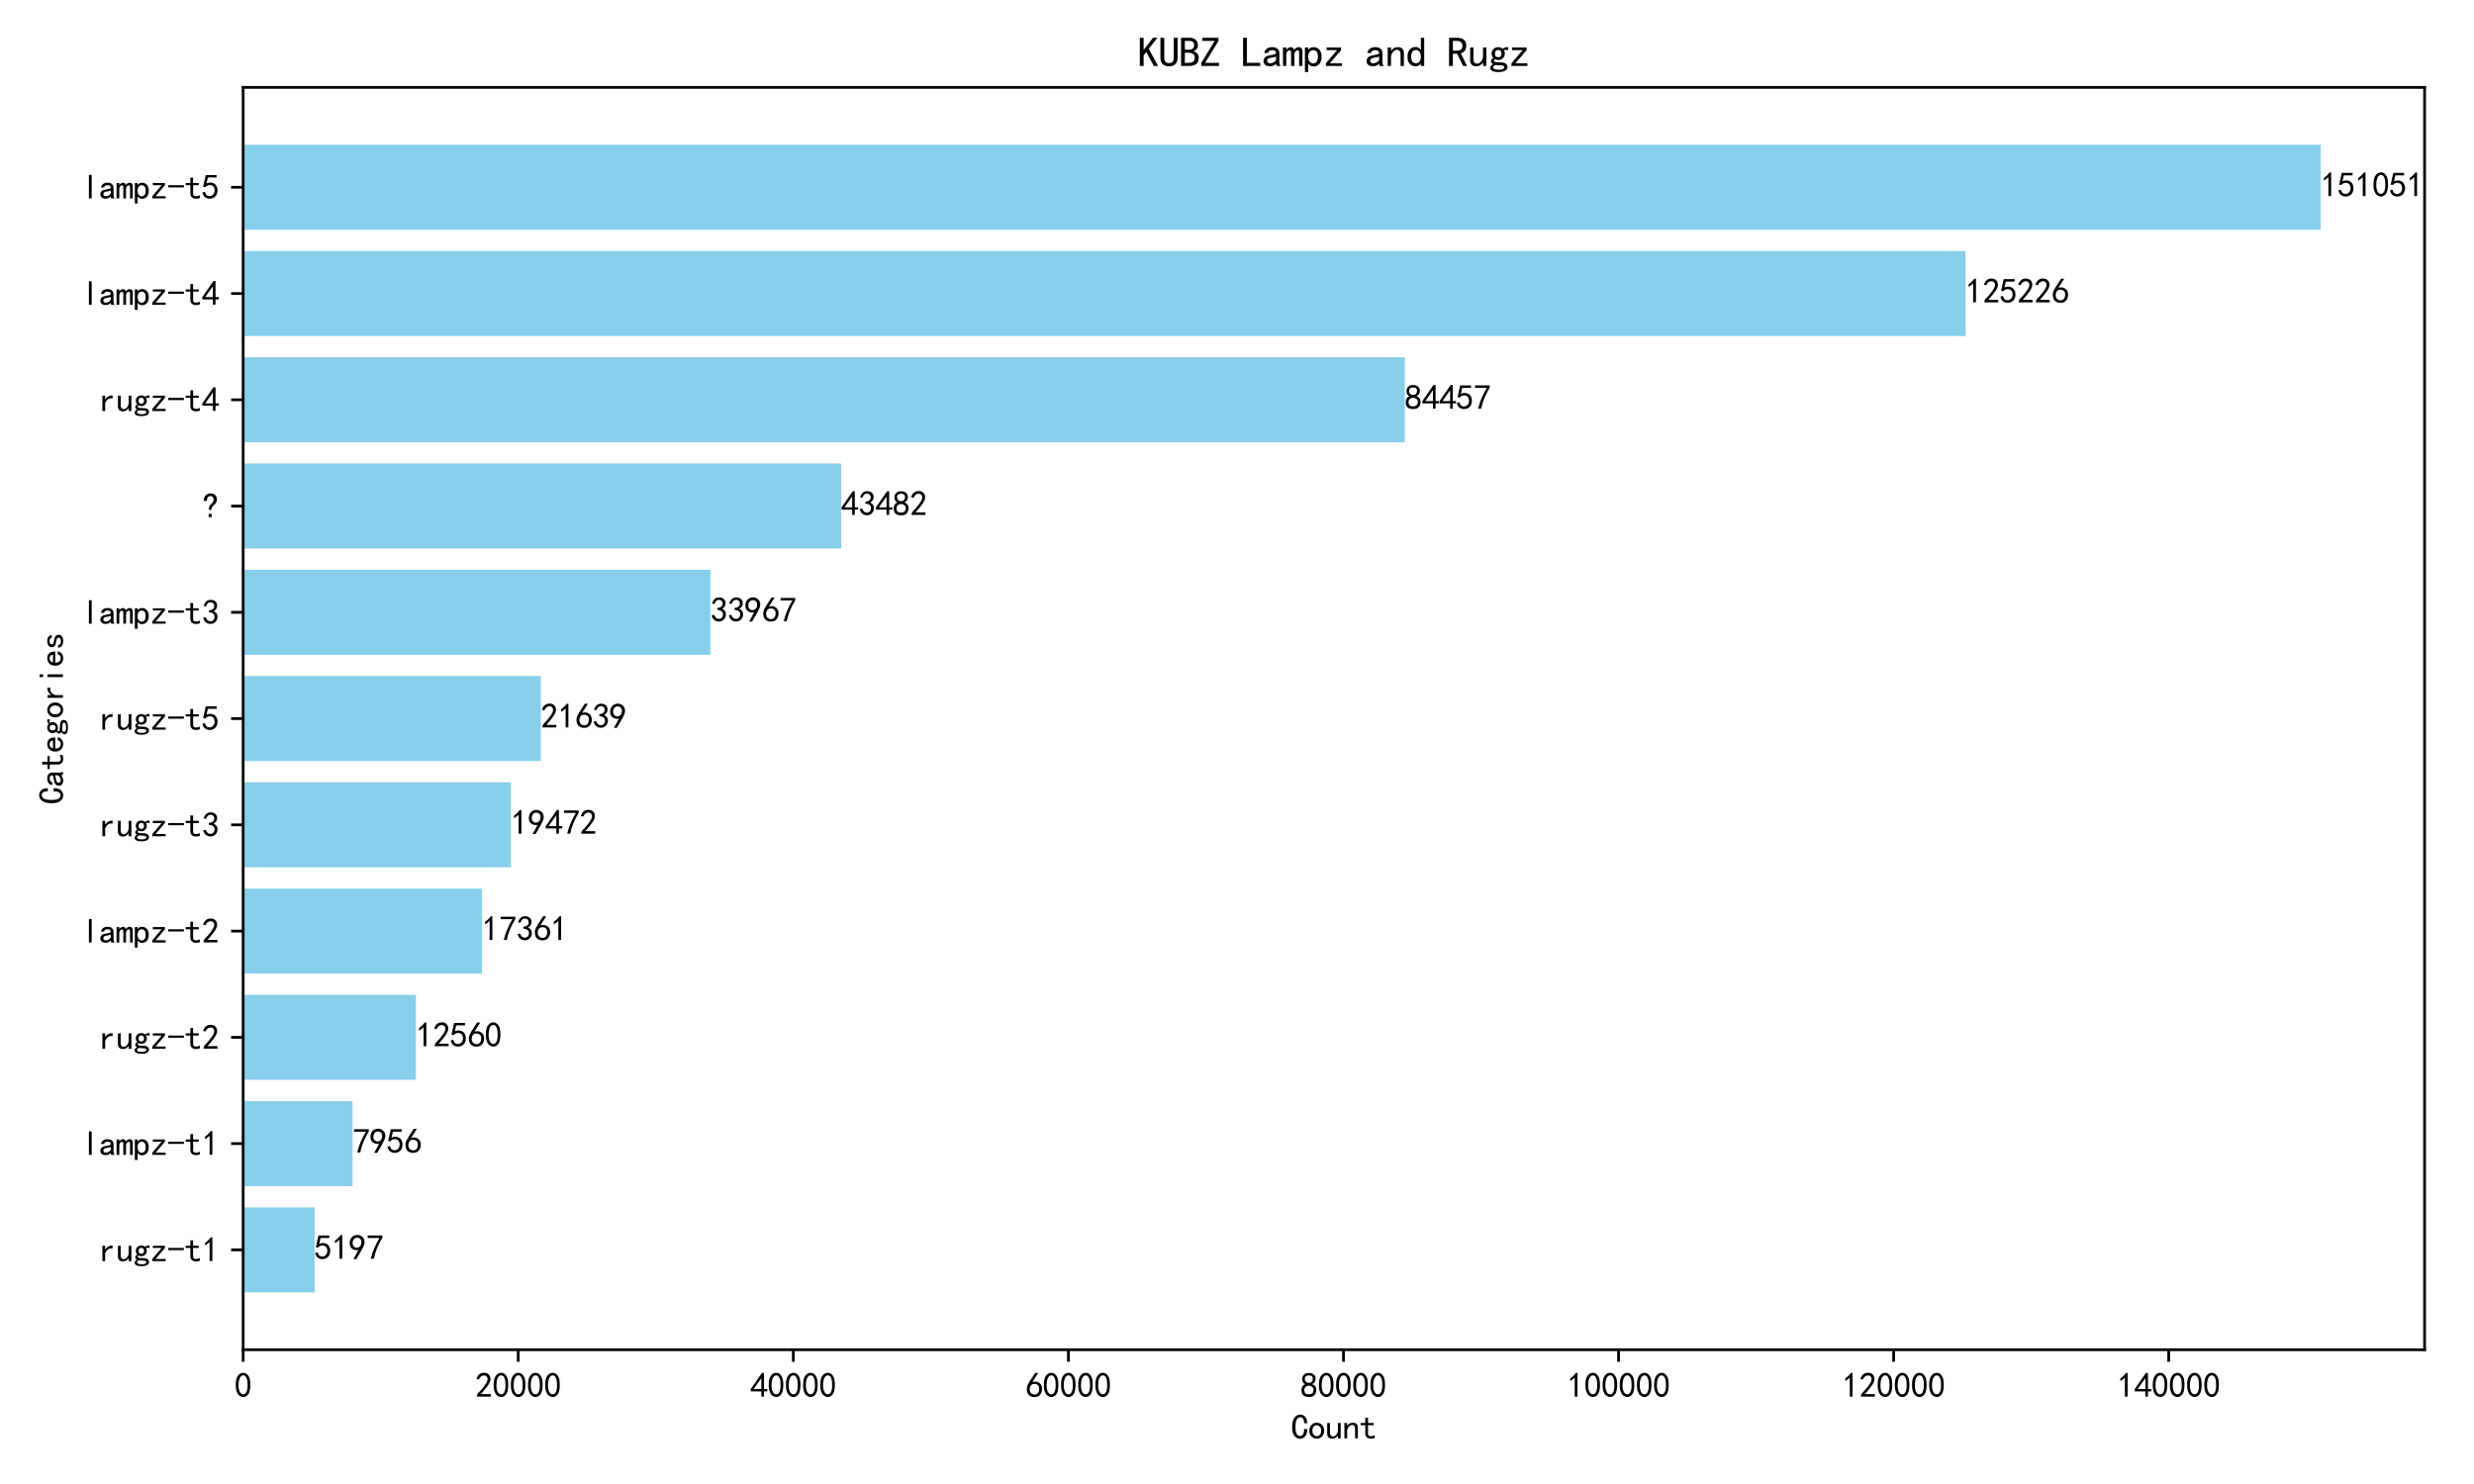 <?xml version="1.0" encoding="utf-8" standalone="no"?>
<!DOCTYPE svg PUBLIC "-//W3C//DTD SVG 1.1//EN"
  "http://www.w3.org/Graphics/SVG/1.1/DTD/svg11.dtd">
<svg xmlns:xlink="http://www.w3.org/1999/xlink" width="720pt" height="432pt" viewBox="0 0 720 432" xmlns="http://www.w3.org/2000/svg" version="1.1">
 <defs>
  <style type="text/css">*{stroke-linejoin: round; stroke-linecap: butt}</style>
 </defs>
 <g id="figure_1">
  <g id="patch_1">
   <path d="M 0 432 
L 720 432 
L 720 0 
L 0 0 
z
" style="fill: #ffffff"/>
  </g>
  <g id="axes_1">
   <g id="patch_2">
    <path d="M 70.76 392.92 
L 705.621 392.92 
L 705.621 25.44 
L 70.76 25.44 
z
" style="fill: #ffffff"/>
   </g>
   <g id="patch_3">
    <path d="M 70.76 376.216 
L 91.563 376.216 
L 91.563 351.47 
L 70.76 351.47 
z
" clip-path="url(#pe0fe748706)" style="fill: #87ceeb"/>
   </g>
   <g id="patch_4">
    <path d="M 70.76 345.284 
L 102.606 345.284 
L 102.606 320.538 
L 70.76 320.538 
z
" clip-path="url(#pe0fe748706)" style="fill: #87ceeb"/>
   </g>
   <g id="patch_5">
    <path d="M 70.76 314.351 
L 121.035 314.351 
L 121.035 289.605 
L 70.76 289.605 
z
" clip-path="url(#pe0fe748706)" style="fill: #87ceeb"/>
   </g>
   <g id="patch_6">
    <path d="M 70.76 283.418 
L 140.253 283.418 
L 140.253 258.672 
L 70.76 258.672 
z
" clip-path="url(#pe0fe748706)" style="fill: #87ceeb"/>
   </g>
   <g id="patch_7">
    <path d="M 70.76 252.486 
L 148.703 252.486 
L 148.703 227.74 
L 70.76 227.74 
z
" clip-path="url(#pe0fe748706)" style="fill: #87ceeb"/>
   </g>
   <g id="patch_8">
    <path d="M 70.76 221.553 
L 157.377 221.553 
L 157.377 196.807 
L 70.76 196.807 
z
" clip-path="url(#pe0fe748706)" style="fill: #87ceeb"/>
   </g>
   <g id="patch_9">
    <path d="M 70.76 190.62 
L 206.724 190.62 
L 206.724 165.874 
L 70.76 165.874 
z
" clip-path="url(#pe0fe748706)" style="fill: #87ceeb"/>
   </g>
   <g id="patch_10">
    <path d="M 70.76 159.688 
L 244.811 159.688 
L 244.811 134.942 
L 70.76 134.942 
z
" clip-path="url(#pe0fe748706)" style="fill: #87ceeb"/>
   </g>
   <g id="patch_11">
    <path d="M 70.76 128.755 
L 408.826 128.755 
L 408.826 104.009 
L 70.76 104.009 
z
" clip-path="url(#pe0fe748706)" style="fill: #87ceeb"/>
   </g>
   <g id="patch_12">
    <path d="M 70.76 97.822 
L 572.017 97.822 
L 572.017 73.076 
L 70.76 73.076 
z
" clip-path="url(#pe0fe748706)" style="fill: #87ceeb"/>
   </g>
   <g id="patch_13">
    <path d="M 70.76 66.89 
L 675.39 66.89 
L 675.39 42.144 
L 70.76 42.144 
z
" clip-path="url(#pe0fe748706)" style="fill: #87ceeb"/>
   </g>
   <g id="matplotlib.axis_1">
    <g id="xtick_1">
     <g id="line2d_1">
      <defs>
       <path id="m58f8ae6ab6" d="M 0 0 
L 0 3.5 
" style="stroke: #000000; stroke-width: 0.8"/>
      </defs>
      <g>
       <use xlink:href="#m58f8ae6ab6" x="70.76" y="392.92" style="stroke: #000000; stroke-width: 0.8"/>
      </g>
     </g>
     <g id="text_1">
      <!-- 0 -->
      <g transform="translate(68.26 406.795) scale(0.1 -0.1)">
       <defs>
        <path id="SimHei-30" d="M 225 2537 
Q 250 3200 412 3587 
Q 575 3975 875 4225 
Q 1175 4475 1612 4475 
Q 2050 4475 2375 4112 
Q 2700 3750 2800 3200 
Q 2900 2650 2862 1937 
Q 2825 1225 2612 775 
Q 2400 325 1975 150 
Q 1550 -25 1125 187 
Q 700 400 525 750 
Q 350 1100 275 1487 
Q 200 1875 225 2537 
z
M 750 2687 
Q 675 2000 800 1462 
Q 925 925 1212 700 
Q 1500 475 1800 612 
Q 2100 750 2237 1162 
Q 2375 1575 2375 2062 
Q 2375 2550 2337 2950 
Q 2300 3350 2112 3675 
Q 1925 4000 1612 4012 
Q 1300 4025 1062 3700 
Q 825 3375 750 2687 
z
" transform="scale(0.016)"/>
       </defs>
       <use xlink:href="#SimHei-30"/>
      </g>
     </g>
    </g>
    <g id="xtick_2">
     <g id="line2d_2">
      <g>
       <use xlink:href="#m58f8ae6ab6" x="150.816" y="392.92" style="stroke: #000000; stroke-width: 0.8"/>
      </g>
     </g>
     <g id="text_2">
      <!-- 20000 -->
      <g transform="translate(138.316 406.795) scale(0.1 -0.1)">
       <defs>
        <path id="SimHei-32" d="M 300 250 
Q 325 625 650 925 
Q 975 1225 1475 1862 
Q 1975 2500 2125 2850 
Q 2275 3200 2237 3450 
Q 2200 3700 2000 3862 
Q 1800 4025 1537 4000 
Q 1275 3975 1037 3800 
Q 800 3625 675 3275 
L 200 3350 
Q 400 3925 712 4187 
Q 1025 4450 1450 4475 
Q 1700 4500 1900 4462 
Q 2100 4425 2312 4287 
Q 2525 4150 2662 3875 
Q 2800 3600 2762 3212 
Q 2725 2825 2375 2287 
Q 2025 1750 1025 600 
L 2825 600 
L 2825 150 
L 300 150 
L 300 250 
z
" transform="scale(0.016)"/>
       </defs>
       <use xlink:href="#SimHei-32"/>
       <use xlink:href="#SimHei-30" x="50"/>
       <use xlink:href="#SimHei-30" x="100"/>
       <use xlink:href="#SimHei-30" x="150"/>
       <use xlink:href="#SimHei-30" x="200"/>
      </g>
     </g>
    </g>
    <g id="xtick_3">
     <g id="line2d_3">
      <g>
       <use xlink:href="#m58f8ae6ab6" x="230.873" y="392.92" style="stroke: #000000; stroke-width: 0.8"/>
      </g>
     </g>
     <g id="text_3">
      <!-- 40000 -->
      <g transform="translate(218.373 406.795) scale(0.1 -0.1)">
       <defs>
        <path id="SimHei-34" d="M 2000 1100 
L 75 1100 
L 75 1525 
L 2100 4450 
L 2475 4450 
L 2475 1525 
L 3075 1525 
L 3075 1100 
L 2475 1100 
L 2475 150 
L 2000 150 
L 2000 1100 
z
M 2000 1525 
L 2000 3500 
L 600 1525 
L 2000 1525 
z
" transform="scale(0.016)"/>
       </defs>
       <use xlink:href="#SimHei-34"/>
       <use xlink:href="#SimHei-30" x="50"/>
       <use xlink:href="#SimHei-30" x="100"/>
       <use xlink:href="#SimHei-30" x="150"/>
       <use xlink:href="#SimHei-30" x="200"/>
      </g>
     </g>
    </g>
    <g id="xtick_4">
     <g id="line2d_4">
      <g>
       <use xlink:href="#m58f8ae6ab6" x="310.929" y="392.92" style="stroke: #000000; stroke-width: 0.8"/>
      </g>
     </g>
     <g id="text_4">
      <!-- 60000 -->
      <g transform="translate(298.429 406.795) scale(0.1 -0.1)">
       <defs>
        <path id="SimHei-36" d="M 250 1612 
Q 275 1975 387 2225 
Q 500 2475 725 2850 
L 1750 4450 
L 2325 4450 
L 1275 2800 
Q 1950 2975 2350 2750 
Q 2750 2525 2887 2237 
Q 3025 1950 3037 1612 
Q 3050 1275 2937 950 
Q 2825 625 2537 362 
Q 2250 100 1737 75 
Q 1225 50 862 262 
Q 500 475 362 862 
Q 225 1250 250 1612 
z
M 1025 787 
Q 1250 550 1625 525 
Q 2000 500 2250 775 
Q 2500 1050 2500 1575 
Q 2500 2100 2187 2300 
Q 1875 2500 1487 2450 
Q 1100 2400 925 2075 
Q 750 1750 775 1387 
Q 800 1025 1025 787 
z
" transform="scale(0.016)"/>
       </defs>
       <use xlink:href="#SimHei-36"/>
       <use xlink:href="#SimHei-30" x="50"/>
       <use xlink:href="#SimHei-30" x="100"/>
       <use xlink:href="#SimHei-30" x="150"/>
       <use xlink:href="#SimHei-30" x="200"/>
      </g>
     </g>
    </g>
    <g id="xtick_5">
     <g id="line2d_5">
      <g>
       <use xlink:href="#m58f8ae6ab6" x="390.986" y="392.92" style="stroke: #000000; stroke-width: 0.8"/>
      </g>
     </g>
     <g id="text_5">
      <!-- 80000 -->
      <g transform="translate(378.486 406.795) scale(0.1 -0.1)">
       <defs>
        <path id="SimHei-38" d="M 175 1375 
Q 175 1675 325 1962 
Q 475 2250 825 2425 
Q 525 2600 425 2812 
Q 325 3025 312 3300 
Q 300 3575 387 3775 
Q 475 3975 650 4150 
Q 825 4325 1037 4387 
Q 1250 4450 1500 4450 
Q 1750 4450 1950 4400 
Q 2150 4350 2375 4187 
Q 2600 4025 2700 3725 
Q 2800 3425 2687 3025 
Q 2575 2625 2100 2400 
Q 2525 2275 2700 2012 
Q 2875 1750 2875 1375 
Q 2875 1000 2762 775 
Q 2650 550 2512 400 
Q 2375 250 2137 162 
Q 1900 75 1537 75 
Q 1175 75 912 162 
Q 650 250 475 425 
Q 300 600 237 837 
Q 175 1075 175 1375 
z
M 687 1400 
Q 675 1100 787 875 
Q 900 650 1200 587 
Q 1500 525 1825 600 
Q 2150 675 2275 950 
Q 2400 1225 2362 1500 
Q 2325 1775 2050 1962 
Q 1775 2150 1450 2125 
Q 1125 2100 912 1900 
Q 700 1700 687 1400 
z
M 775 3350 
Q 775 3100 950 2875 
Q 1125 2650 1500 2650 
Q 1875 2650 2062 2875 
Q 2250 3100 2237 3412 
Q 2225 3725 2012 3875 
Q 1800 4025 1437 4000 
Q 1075 3975 925 3787 
Q 775 3600 775 3350 
z
" transform="scale(0.016)"/>
       </defs>
       <use xlink:href="#SimHei-38"/>
       <use xlink:href="#SimHei-30" x="50"/>
       <use xlink:href="#SimHei-30" x="100"/>
       <use xlink:href="#SimHei-30" x="150"/>
       <use xlink:href="#SimHei-30" x="200"/>
      </g>
     </g>
    </g>
    <g id="xtick_6">
     <g id="line2d_6">
      <g>
       <use xlink:href="#m58f8ae6ab6" x="471.042" y="392.92" style="stroke: #000000; stroke-width: 0.8"/>
      </g>
     </g>
     <g id="text_6">
      <!-- 100000 -->
      <g transform="translate(456.042 406.795) scale(0.1 -0.1)">
       <defs>
        <path id="SimHei-31" d="M 1400 3600 
Q 1075 3275 575 2975 
L 575 3450 
Q 1200 3875 1600 4450 
L 1900 4450 
L 1900 150 
L 1400 150 
L 1400 3600 
z
" transform="scale(0.016)"/>
       </defs>
       <use xlink:href="#SimHei-31"/>
       <use xlink:href="#SimHei-30" x="50"/>
       <use xlink:href="#SimHei-30" x="100"/>
       <use xlink:href="#SimHei-30" x="150"/>
       <use xlink:href="#SimHei-30" x="200"/>
       <use xlink:href="#SimHei-30" x="250"/>
      </g>
     </g>
    </g>
    <g id="xtick_7">
     <g id="line2d_7">
      <g>
       <use xlink:href="#m58f8ae6ab6" x="551.098" y="392.92" style="stroke: #000000; stroke-width: 0.8"/>
      </g>
     </g>
     <g id="text_7">
      <!-- 120000 -->
      <g transform="translate(536.098 406.795) scale(0.1 -0.1)">
       <use xlink:href="#SimHei-31"/>
       <use xlink:href="#SimHei-32" x="50"/>
       <use xlink:href="#SimHei-30" x="100"/>
       <use xlink:href="#SimHei-30" x="150"/>
       <use xlink:href="#SimHei-30" x="200"/>
       <use xlink:href="#SimHei-30" x="250"/>
      </g>
     </g>
    </g>
    <g id="xtick_8">
     <g id="line2d_8">
      <g>
       <use xlink:href="#m58f8ae6ab6" x="631.155" y="392.92" style="stroke: #000000; stroke-width: 0.8"/>
      </g>
     </g>
     <g id="text_8">
      <!-- 140000 -->
      <g transform="translate(616.155 406.795) scale(0.1 -0.1)">
       <use xlink:href="#SimHei-31"/>
       <use xlink:href="#SimHei-34" x="50"/>
       <use xlink:href="#SimHei-30" x="100"/>
       <use xlink:href="#SimHei-30" x="150"/>
       <use xlink:href="#SimHei-30" x="200"/>
       <use xlink:href="#SimHei-30" x="250"/>
      </g>
     </g>
    </g>
    <g id="text_9">
     <!-- Count -->
     <g transform="translate(375.691 418.92) scale(0.1 -0.1)">
      <defs>
       <path id="SimHei-43" d="M 2975 1825 
Q 2950 875 2575 475 
Q 2200 75 1675 75 
Q 1075 75 650 562 
Q 225 1050 225 2125 
Q 225 3300 637 3875 
Q 1050 4450 1700 4450 
Q 2250 4450 2612 4037 
Q 2975 3625 2950 2875 
L 2400 2875 
Q 2400 3425 2225 3700 
Q 2050 3975 1700 3975 
Q 1300 3975 1062 3562 
Q 825 3150 825 2175 
Q 825 1275 1062 912 
Q 1300 550 1675 550 
Q 1950 550 2175 812 
Q 2400 1075 2400 1825 
L 2975 1825 
z
" transform="scale(0.016)"/>
       <path id="SimHei-6f" d="M 2925 1525 
Q 2925 875 2525 475 
Q 2125 75 1575 75 
Q 1025 75 625 475 
Q 225 875 225 1525 
Q 225 2175 625 2575 
Q 1025 2975 1575 2975 
Q 2125 2975 2525 2575 
Q 2925 2175 2925 1525 
z
M 2375 1525 
Q 2375 2025 2125 2275 
Q 1875 2525 1575 2525 
Q 1275 2525 1025 2275 
Q 775 2025 775 1525 
Q 775 1025 1025 775 
Q 1275 525 1575 525 
Q 1875 525 2125 775 
Q 2375 1025 2375 1525 
z
" transform="scale(0.016)"/>
       <path id="SimHei-75" d="M 2800 125 
L 2300 125 
L 2300 650 
Q 2100 375 1862 225 
Q 1625 75 1250 75 
Q 800 75 575 325 
Q 350 575 350 950 
L 350 2925 
L 850 2925 
L 850 1125 
Q 850 825 1000 650 
Q 1150 475 1400 475 
Q 1725 475 2012 812 
Q 2300 1150 2300 1650 
L 2300 2925 
L 2800 2925 
L 2800 125 
z
" transform="scale(0.016)"/>
       <path id="SimHei-6e" d="M 2800 125 
L 2300 125 
L 2300 1925 
Q 2300 2225 2150 2400 
Q 2000 2575 1750 2575 
Q 1425 2575 1137 2237 
Q 850 1900 850 1400 
L 850 125 
L 350 125 
L 350 2925 
L 850 2925 
L 850 2400 
Q 1050 2675 1287 2825 
Q 1525 2975 1900 2975 
Q 2350 2975 2575 2725 
Q 2800 2475 2800 2100 
L 2800 125 
z
" transform="scale(0.016)"/>
       <path id="SimHei-74" d="M 2750 200 
Q 2625 150 2462 112 
Q 2300 75 2025 75 
Q 1575 75 1300 325 
Q 1025 575 1025 1025 
L 1025 2525 
L 175 2525 
L 175 2925 
L 1025 2925 
L 1025 3900 
L 1525 3900 
L 1525 2925 
L 2550 2925 
L 2550 2525 
L 1525 2525 
L 1525 1000 
Q 1525 800 1625 662 
Q 1725 525 2000 525 
Q 2275 525 2450 575 
Q 2625 625 2750 700 
L 2750 200 
z
" transform="scale(0.016)"/>
      </defs>
      <use xlink:href="#SimHei-43"/>
      <use xlink:href="#SimHei-6f" x="50"/>
      <use xlink:href="#SimHei-75" x="100"/>
      <use xlink:href="#SimHei-6e" x="150"/>
      <use xlink:href="#SimHei-74" x="200"/>
     </g>
    </g>
   </g>
   <g id="matplotlib.axis_2">
    <g id="ytick_1">
     <g id="line2d_9">
      <defs>
       <path id="ma5075759c4" d="M 0 0 
L -3.5 0 
" style="stroke: #000000; stroke-width: 0.8"/>
      </defs>
      <g>
       <use xlink:href="#ma5075759c4" x="70.76" y="363.843" style="stroke: #000000; stroke-width: 0.8"/>
      </g>
     </g>
     <g id="text_10">
      <!-- rugz-t1 -->
      <g transform="translate(28.76 367.32) scale(0.1 -0.1)">
       <defs>
        <path id="SimHei-72" d="M 2500 2425 
Q 2025 2500 1700 2287 
Q 1375 2075 1150 1550 
L 1150 125 
L 650 125 
L 650 2925 
L 1150 2925 
L 1150 2200 
Q 1375 2600 1712 2787 
Q 2050 2975 2500 2975 
L 2500 2425 
z
" transform="scale(0.016)"/>
        <path id="SimHei-67" d="M 2975 2500 
Q 2800 2550 2637 2562 
Q 2475 2575 2300 2525 
Q 2375 2450 2425 2337 
Q 2475 2225 2475 2000 
Q 2475 1575 2187 1300 
Q 1900 1025 1475 1025 
Q 1375 1025 1212 1062 
Q 1050 1100 950 1150 
Q 875 1100 850 1050 
Q 825 1000 825 925 
Q 825 800 1000 737 
Q 1175 675 1625 675 
Q 2350 675 2612 475 
Q 2875 275 2875 -25 
Q 2875 -425 2487 -612 
Q 2100 -800 1575 -800 
Q 900 -800 575 -625 
Q 250 -450 250 -150 
Q 250 0 375 150 
Q 500 300 700 400 
Q 550 475 462 587 
Q 375 700 375 875 
Q 375 1025 487 1137 
Q 600 1250 750 1325 
Q 625 1450 550 1625 
Q 475 1800 475 2000 
Q 475 2425 762 2700 
Q 1050 2975 1475 2975 
Q 1700 2975 1862 2912 
Q 2025 2850 2150 2725 
Q 2350 2875 2550 2937 
Q 2750 3000 2975 2975 
L 2975 2500 
z
M 1975 2000 
Q 1975 2250 1850 2400 
Q 1725 2550 1475 2550 
Q 1225 2550 1100 2400 
Q 975 2250 975 2000 
Q 975 1750 1100 1600 
Q 1225 1450 1475 1450 
Q 1725 1450 1850 1600 
Q 1975 1750 1975 2000 
z
M 2400 -75 
Q 2400 25 2287 125 
Q 2175 225 1725 225 
Q 1625 225 1450 237 
Q 1275 250 1050 275 
Q 850 200 775 100 
Q 700 0 700 -100 
Q 700 -250 900 -350 
Q 1100 -450 1600 -450 
Q 2025 -450 2212 -337 
Q 2400 -225 2400 -75 
z
" transform="scale(0.016)"/>
        <path id="SimHei-7a" d="M 2775 125 
L 350 125 
L 350 525 
L 2050 2525 
L 450 2525 
L 450 2925 
L 2650 2925 
L 2650 2525 
L 950 525 
L 2775 525 
L 2775 125 
z
" transform="scale(0.016)"/>
        <path id="SimHei-2d" d="M 2975 2125 
L 125 2125 
L 125 2525 
L 2975 2525 
L 2975 2125 
z
" transform="scale(0.016)"/>
       </defs>
       <use xlink:href="#SimHei-72"/>
       <use xlink:href="#SimHei-75" x="50"/>
       <use xlink:href="#SimHei-67" x="100"/>
       <use xlink:href="#SimHei-7a" x="150"/>
       <use xlink:href="#SimHei-2d" x="200"/>
       <use xlink:href="#SimHei-74" x="250"/>
       <use xlink:href="#SimHei-31" x="300"/>
      </g>
     </g>
    </g>
    <g id="ytick_2">
     <g id="line2d_10">
      <g>
       <use xlink:href="#ma5075759c4" x="70.76" y="332.911" style="stroke: #000000; stroke-width: 0.8"/>
      </g>
     </g>
     <g id="text_11">
      <!-- lampz-t1 -->
      <g transform="translate(23.76 336.387) scale(0.1 -0.1)">
       <defs>
        <path id="SimHei-6c" d="M 1825 125 
L 1325 125 
L 1325 4400 
L 1825 4400 
L 1825 125 
z
" transform="scale(0.016)"/>
        <path id="SimHei-61" d="M 2875 125 
L 2275 125 
Q 2225 175 2200 262 
Q 2175 350 2175 475 
Q 2000 275 1750 175 
Q 1500 75 1225 75 
Q 825 75 550 275 
Q 275 475 275 850 
Q 275 1225 525 1450 
Q 775 1675 1300 1750 
Q 1650 1800 1912 1875 
Q 2175 1950 2175 2075 
Q 2175 2225 2062 2375 
Q 1950 2525 1575 2525 
Q 1275 2525 1137 2412 
Q 1000 2300 950 2100 
L 400 2100 
Q 450 2500 762 2737 
Q 1075 2975 1575 2975 
Q 2125 2975 2400 2725 
Q 2675 2475 2675 2025 
L 2675 650 
Q 2675 500 2725 375 
Q 2775 250 2875 125 
z
M 2175 1050 
L 2175 1550 
Q 2025 1500 1887 1462 
Q 1750 1425 1425 1375 
Q 1050 1325 937 1200 
Q 825 1075 825 900 
Q 825 750 937 637 
Q 1050 525 1275 525 
Q 1500 525 1762 650 
Q 2025 775 2175 1050 
z
" transform="scale(0.016)"/>
        <path id="SimHei-6d" d="M 3050 125 
L 2550 125 
L 2550 2150 
Q 2550 2300 2500 2400 
Q 2450 2500 2300 2500 
Q 2125 2500 1975 2312 
Q 1825 2125 1825 1825 
L 1825 125 
L 1325 125 
L 1325 2150 
Q 1325 2300 1275 2400 
Q 1225 2500 1075 2500 
Q 900 2500 750 2312 
Q 600 2125 600 1825 
L 600 125 
L 100 125 
L 100 2925 
L 600 2925 
L 600 2550 
Q 725 2750 900 2862 
Q 1075 2975 1275 2975 
Q 1475 2975 1612 2862 
Q 1750 2750 1800 2550 
Q 1925 2750 2087 2862 
Q 2250 2975 2450 2975 
Q 2750 2975 2900 2812 
Q 3050 2650 3050 2350 
L 3050 125 
z
" transform="scale(0.016)"/>
        <path id="SimHei-70" d="M 2825 1525 
Q 2825 800 2475 425 
Q 2125 50 1625 50 
Q 1350 50 1150 162 
Q 950 275 800 500 
L 800 -800 
L 300 -800 
L 300 2925 
L 800 2925 
L 800 2550 
Q 950 2775 1150 2875 
Q 1350 2975 1625 2975 
Q 2125 2975 2475 2612 
Q 2825 2250 2825 1525 
z
M 2275 1525 
Q 2275 2000 2087 2262 
Q 1900 2525 1525 2525 
Q 1225 2525 1012 2262 
Q 800 2000 800 1525 
Q 800 1050 1012 775 
Q 1225 500 1525 500 
Q 1900 500 2087 775 
Q 2275 1050 2275 1525 
z
" transform="scale(0.016)"/>
       </defs>
       <use xlink:href="#SimHei-6c"/>
       <use xlink:href="#SimHei-61" x="50"/>
       <use xlink:href="#SimHei-6d" x="100"/>
       <use xlink:href="#SimHei-70" x="150"/>
       <use xlink:href="#SimHei-7a" x="200"/>
       <use xlink:href="#SimHei-2d" x="250"/>
       <use xlink:href="#SimHei-74" x="300"/>
       <use xlink:href="#SimHei-31" x="350"/>
      </g>
     </g>
    </g>
    <g id="ytick_3">
     <g id="line2d_11">
      <g>
       <use xlink:href="#ma5075759c4" x="70.76" y="301.978" style="stroke: #000000; stroke-width: 0.8"/>
      </g>
     </g>
     <g id="text_12">
      <!-- rugz-t2 -->
      <g transform="translate(28.76 305.494) scale(0.1 -0.1)">
       <use xlink:href="#SimHei-72"/>
       <use xlink:href="#SimHei-75" x="50"/>
       <use xlink:href="#SimHei-67" x="100"/>
       <use xlink:href="#SimHei-7a" x="150"/>
       <use xlink:href="#SimHei-2d" x="200"/>
       <use xlink:href="#SimHei-74" x="250"/>
       <use xlink:href="#SimHei-32" x="300"/>
      </g>
     </g>
    </g>
    <g id="ytick_4">
     <g id="line2d_12">
      <g>
       <use xlink:href="#ma5075759c4" x="70.76" y="271.045" style="stroke: #000000; stroke-width: 0.8"/>
      </g>
     </g>
     <g id="text_13">
      <!-- lampz-t2 -->
      <g transform="translate(23.76 274.561) scale(0.1 -0.1)">
       <use xlink:href="#SimHei-6c"/>
       <use xlink:href="#SimHei-61" x="50"/>
       <use xlink:href="#SimHei-6d" x="100"/>
       <use xlink:href="#SimHei-70" x="150"/>
       <use xlink:href="#SimHei-7a" x="200"/>
       <use xlink:href="#SimHei-2d" x="250"/>
       <use xlink:href="#SimHei-74" x="300"/>
       <use xlink:href="#SimHei-32" x="350"/>
      </g>
     </g>
    </g>
    <g id="ytick_5">
     <g id="line2d_13">
      <g>
       <use xlink:href="#ma5075759c4" x="70.76" y="240.113" style="stroke: #000000; stroke-width: 0.8"/>
      </g>
     </g>
     <g id="text_14">
      <!-- rugz-t3 -->
      <g transform="translate(28.76 243.628) scale(0.1 -0.1)">
       <defs>
        <path id="SimHei-33" d="M 250 1225 
L 700 1300 
Q 800 975 1025 762 
Q 1250 550 1587 562 
Q 1925 575 2125 837 
Q 2325 1100 2300 1437 
Q 2275 1775 2037 1962 
Q 1800 2150 1275 2225 
L 1275 2550 
Q 1800 2600 2037 2825 
Q 2275 3050 2250 3412 
Q 2225 3775 1925 3937 
Q 1625 4100 1287 3975 
Q 950 3850 750 3275 
L 300 3350 
Q 450 3800 712 4100 
Q 975 4400 1425 4450 
Q 1875 4500 2212 4337 
Q 2550 4175 2687 3837 
Q 2825 3500 2725 3100 
Q 2625 2700 2150 2400 
Q 2500 2250 2687 1950 
Q 2875 1650 2812 1162 
Q 2750 675 2375 375 
Q 2000 75 1525 87 
Q 1050 100 700 387 
Q 350 675 250 1225 
z
" transform="scale(0.016)"/>
       </defs>
       <use xlink:href="#SimHei-72"/>
       <use xlink:href="#SimHei-75" x="50"/>
       <use xlink:href="#SimHei-67" x="100"/>
       <use xlink:href="#SimHei-7a" x="150"/>
       <use xlink:href="#SimHei-2d" x="200"/>
       <use xlink:href="#SimHei-74" x="250"/>
       <use xlink:href="#SimHei-33" x="300"/>
      </g>
     </g>
    </g>
    <g id="ytick_6">
     <g id="line2d_14">
      <g>
       <use xlink:href="#ma5075759c4" x="70.76" y="209.18" style="stroke: #000000; stroke-width: 0.8"/>
      </g>
     </g>
     <g id="text_15">
      <!-- rugz-t5 -->
      <g transform="translate(28.76 212.618) scale(0.1 -0.1)">
       <defs>
        <path id="SimHei-35" d="M 550 1325 
Q 725 650 1150 575 
Q 1575 500 1837 662 
Q 2100 825 2212 1087 
Q 2325 1350 2312 1675 
Q 2300 2000 2137 2225 
Q 1975 2450 1725 2525 
Q 1475 2600 1162 2525 
Q 850 2450 650 2175 
L 225 2225 
Q 275 2375 700 4375 
L 2675 4375 
L 2675 3925 
L 1075 3925 
Q 950 3250 825 2850 
Q 1200 3025 1525 3012 
Q 1850 3000 2150 2862 
Q 2450 2725 2587 2487 
Q 2725 2250 2787 2012 
Q 2850 1775 2837 1500 
Q 2825 1225 2725 937 
Q 2625 650 2425 462 
Q 2225 275 1937 162 
Q 1650 50 1275 75 
Q 900 100 562 350 
Q 225 600 100 1200 
L 550 1325 
z
" transform="scale(0.016)"/>
       </defs>
       <use xlink:href="#SimHei-72"/>
       <use xlink:href="#SimHei-75" x="50"/>
       <use xlink:href="#SimHei-67" x="100"/>
       <use xlink:href="#SimHei-7a" x="150"/>
       <use xlink:href="#SimHei-2d" x="200"/>
       <use xlink:href="#SimHei-74" x="250"/>
       <use xlink:href="#SimHei-35" x="300"/>
      </g>
     </g>
    </g>
    <g id="ytick_7">
     <g id="line2d_15">
      <g>
       <use xlink:href="#ma5075759c4" x="70.76" y="178.247" style="stroke: #000000; stroke-width: 0.8"/>
      </g>
     </g>
     <g id="text_16">
      <!-- lampz-t3 -->
      <g transform="translate(23.76 181.763) scale(0.1 -0.1)">
       <use xlink:href="#SimHei-6c"/>
       <use xlink:href="#SimHei-61" x="50"/>
       <use xlink:href="#SimHei-6d" x="100"/>
       <use xlink:href="#SimHei-70" x="150"/>
       <use xlink:href="#SimHei-7a" x="200"/>
       <use xlink:href="#SimHei-2d" x="250"/>
       <use xlink:href="#SimHei-74" x="300"/>
       <use xlink:href="#SimHei-33" x="350"/>
      </g>
     </g>
    </g>
    <g id="ytick_8">
     <g id="line2d_16">
      <g>
       <use xlink:href="#ma5075759c4" x="70.76" y="147.315" style="stroke: #000000; stroke-width: 0.8"/>
      </g>
     </g>
     <g id="text_17">
      <!-- ? -->
      <g transform="translate(58.76 150.752) scale(0.1 -0.1)">
       <defs>
        <path id="SimHei-3f" d="M 2725 3375 
Q 2725 3050 2575 2775 
Q 2425 2500 2175 2300 
Q 1925 2100 1825 1900 
Q 1725 1700 1725 1625 
L 1725 1450 
L 1275 1450 
L 1275 1700 
Q 1275 1925 1387 2137 
Q 1500 2350 1775 2600 
Q 1975 2775 2050 2962 
Q 2125 3150 2125 3325 
Q 2125 3650 1975 3812 
Q 1825 3975 1550 3975 
Q 1275 3975 1087 3762 
Q 900 3550 900 3075 
L 325 3075 
Q 350 3775 700 4112 
Q 1050 4450 1550 4450 
Q 2100 4450 2412 4150 
Q 2725 3850 2725 3375 
z
M 1775 125 
L 1225 125 
L 1225 725 
L 1775 725 
L 1775 125 
z
" transform="scale(0.016)"/>
       </defs>
       <use xlink:href="#SimHei-3f"/>
      </g>
     </g>
    </g>
    <g id="ytick_9">
     <g id="line2d_17">
      <g>
       <use xlink:href="#ma5075759c4" x="70.76" y="116.382" style="stroke: #000000; stroke-width: 0.8"/>
      </g>
     </g>
     <g id="text_18">
      <!-- rugz-t4 -->
      <g transform="translate(28.76 119.859) scale(0.1 -0.1)">
       <use xlink:href="#SimHei-72"/>
       <use xlink:href="#SimHei-75" x="50"/>
       <use xlink:href="#SimHei-67" x="100"/>
       <use xlink:href="#SimHei-7a" x="150"/>
       <use xlink:href="#SimHei-2d" x="200"/>
       <use xlink:href="#SimHei-74" x="250"/>
       <use xlink:href="#SimHei-34" x="300"/>
      </g>
     </g>
    </g>
    <g id="ytick_10">
     <g id="line2d_18">
      <g>
       <use xlink:href="#ma5075759c4" x="70.76" y="85.449" style="stroke: #000000; stroke-width: 0.8"/>
      </g>
     </g>
     <g id="text_19">
      <!-- lampz-t4 -->
      <g transform="translate(23.76 88.926) scale(0.1 -0.1)">
       <use xlink:href="#SimHei-6c"/>
       <use xlink:href="#SimHei-61" x="50"/>
       <use xlink:href="#SimHei-6d" x="100"/>
       <use xlink:href="#SimHei-70" x="150"/>
       <use xlink:href="#SimHei-7a" x="200"/>
       <use xlink:href="#SimHei-2d" x="250"/>
       <use xlink:href="#SimHei-74" x="300"/>
       <use xlink:href="#SimHei-34" x="350"/>
      </g>
     </g>
    </g>
    <g id="ytick_11">
     <g id="line2d_19">
      <g>
       <use xlink:href="#ma5075759c4" x="70.76" y="54.517" style="stroke: #000000; stroke-width: 0.8"/>
      </g>
     </g>
     <g id="text_20">
      <!-- lampz-t5 -->
      <g transform="translate(23.76 57.954) scale(0.1 -0.1)">
       <use xlink:href="#SimHei-6c"/>
       <use xlink:href="#SimHei-61" x="50"/>
       <use xlink:href="#SimHei-6d" x="100"/>
       <use xlink:href="#SimHei-70" x="150"/>
       <use xlink:href="#SimHei-7a" x="200"/>
       <use xlink:href="#SimHei-2d" x="250"/>
       <use xlink:href="#SimHei-74" x="300"/>
       <use xlink:href="#SimHei-35" x="350"/>
      </g>
     </g>
    </g>
    <g id="text_21">
     <!-- Categories -->
     <g transform="translate(18.51 234.18) rotate(-90) scale(0.1 -0.1)">
      <defs>
       <path id="SimHei-65" d="M 2850 1075 
Q 2800 625 2450 350 
Q 2100 75 1625 75 
Q 1025 75 637 462 
Q 250 850 250 1525 
Q 250 2200 637 2587 
Q 1025 2975 1625 2975 
Q 2150 2975 2487 2637 
Q 2825 2300 2825 1525 
L 800 1525 
Q 800 975 1037 750 
Q 1275 525 1625 525 
Q 1900 525 2075 662 
Q 2250 800 2300 1075 
L 2850 1075 
z
M 2250 1925 
Q 2200 2275 2025 2412 
Q 1850 2550 1575 2550 
Q 1325 2550 1125 2412 
Q 925 2275 825 1925 
L 2250 1925 
z
" transform="scale(0.016)"/>
       <path id="SimHei-69" d="M 1800 3725 
L 1300 3725 
L 1300 4375 
L 1800 4375 
L 1800 3725 
z
M 1800 125 
L 1300 125 
L 1300 2925 
L 1800 2925 
L 1800 125 
z
" transform="scale(0.016)"/>
       <path id="SimHei-73" d="M 2750 900 
Q 2750 500 2437 287 
Q 2125 75 1650 75 
Q 1050 75 725 312 
Q 400 550 400 1000 
L 900 1000 
Q 900 700 1112 600 
Q 1325 500 1625 500 
Q 1925 500 2075 612 
Q 2225 725 2225 900 
Q 2225 1025 2100 1150 
Q 1975 1275 1475 1350 
Q 900 1425 687 1637 
Q 475 1850 475 2200 
Q 475 2500 762 2737 
Q 1050 2975 1600 2975 
Q 2100 2975 2387 2750 
Q 2675 2525 2675 2150 
L 2175 2150 
Q 2175 2375 2012 2462 
Q 1850 2550 1600 2550 
Q 1275 2550 1137 2437 
Q 1000 2325 1000 2175 
Q 1000 2000 1125 1900 
Q 1250 1800 1650 1750 
Q 2300 1650 2525 1437 
Q 2750 1225 2750 900 
z
" transform="scale(0.016)"/>
      </defs>
      <use xlink:href="#SimHei-43"/>
      <use xlink:href="#SimHei-61" x="50"/>
      <use xlink:href="#SimHei-74" x="100"/>
      <use xlink:href="#SimHei-65" x="150"/>
      <use xlink:href="#SimHei-67" x="200"/>
      <use xlink:href="#SimHei-6f" x="250"/>
      <use xlink:href="#SimHei-72" x="300"/>
      <use xlink:href="#SimHei-69" x="350"/>
      <use xlink:href="#SimHei-65" x="400"/>
      <use xlink:href="#SimHei-73" x="450"/>
     </g>
    </g>
   </g>
   <g id="patch_14">
    <path d="M 70.76 392.92 
L 70.76 25.44 
" style="fill: none; stroke: #000000; stroke-width: 0.8; stroke-linejoin: miter; stroke-linecap: square"/>
   </g>
   <g id="patch_15">
    <path d="M 705.621 392.92 
L 705.621 25.44 
" style="fill: none; stroke: #000000; stroke-width: 0.8; stroke-linejoin: miter; stroke-linecap: square"/>
   </g>
   <g id="patch_16">
    <path d="M 70.76 392.92 
L 705.621 392.92 
" style="fill: none; stroke: #000000; stroke-width: 0.8; stroke-linejoin: miter; stroke-linecap: square"/>
   </g>
   <g id="patch_17">
    <path d="M 70.76 25.44 
L 705.621 25.44 
" style="fill: none; stroke: #000000; stroke-width: 0.8; stroke-linejoin: miter; stroke-linecap: square"/>
   </g>
   <g id="text_22">
    <!-- 5197 -->
    <g transform="translate(91.563 366.656) scale(0.1 -0.1)">
     <defs>
      <path id="SimHei-39" d="M 800 75 
Q 1350 1000 1700 1750 
Q 1075 1650 662 1912 
Q 250 2175 162 2625 
Q 75 3075 175 3437 
Q 275 3800 487 4037 
Q 700 4275 1000 4375 
Q 1300 4475 1537 4475 
Q 1775 4475 2025 4375 
Q 2275 4275 2475 4075 
Q 2675 3875 2750 3662 
Q 2825 3450 2825 3112 
Q 2825 2775 2575 2250 
Q 2325 1725 1350 75 
L 800 75 
z
M 662 2875 
Q 700 2550 937 2337 
Q 1175 2125 1450 2150 
Q 1725 2175 1887 2300 
Q 2050 2425 2200 2725 
Q 2300 3100 2250 3362 
Q 2200 3625 1987 3800 
Q 1775 3975 1525 3975 
Q 1375 4000 1137 3900 
Q 900 3800 762 3500 
Q 625 3200 662 2875 
z
" transform="scale(0.016)"/>
      <path id="SimHei-37" d="M 850 150 
Q 1300 2050 2425 3925 
L 275 3925 
L 275 4375 
L 2950 4375 
L 2950 3950 
Q 1775 2050 1400 150 
L 850 150 
z
" transform="scale(0.016)"/>
     </defs>
     <use xlink:href="#SimHei-35"/>
     <use xlink:href="#SimHei-31" x="50"/>
     <use xlink:href="#SimHei-39" x="100"/>
     <use xlink:href="#SimHei-37" x="150"/>
    </g>
   </g>
   <g id="text_23">
    <!-- 7956 -->
    <g transform="translate(102.606 335.723) scale(0.1 -0.1)">
     <use xlink:href="#SimHei-37"/>
     <use xlink:href="#SimHei-39" x="50"/>
     <use xlink:href="#SimHei-35" x="100"/>
     <use xlink:href="#SimHei-36" x="150"/>
    </g>
   </g>
   <g id="text_24">
    <!-- 12560 -->
    <g transform="translate(121.035 304.79) scale(0.1 -0.1)">
     <use xlink:href="#SimHei-31"/>
     <use xlink:href="#SimHei-32" x="50"/>
     <use xlink:href="#SimHei-35" x="100"/>
     <use xlink:href="#SimHei-36" x="150"/>
     <use xlink:href="#SimHei-30" x="200"/>
    </g>
   </g>
   <g id="text_25">
    <!-- 17361 -->
    <g transform="translate(140.253 273.858) scale(0.1 -0.1)">
     <use xlink:href="#SimHei-31"/>
     <use xlink:href="#SimHei-37" x="50"/>
     <use xlink:href="#SimHei-33" x="100"/>
     <use xlink:href="#SimHei-36" x="150"/>
     <use xlink:href="#SimHei-31" x="200"/>
    </g>
   </g>
   <g id="text_26">
    <!-- 19472 -->
    <g transform="translate(148.703 242.925) scale(0.1 -0.1)">
     <use xlink:href="#SimHei-31"/>
     <use xlink:href="#SimHei-39" x="50"/>
     <use xlink:href="#SimHei-34" x="100"/>
     <use xlink:href="#SimHei-37" x="150"/>
     <use xlink:href="#SimHei-32" x="200"/>
    </g>
   </g>
   <g id="text_27">
    <!-- 21639 -->
    <g transform="translate(157.377 211.993) scale(0.1 -0.1)">
     <use xlink:href="#SimHei-32"/>
     <use xlink:href="#SimHei-31" x="50"/>
     <use xlink:href="#SimHei-36" x="100"/>
     <use xlink:href="#SimHei-33" x="150"/>
     <use xlink:href="#SimHei-39" x="200"/>
    </g>
   </g>
   <g id="text_28">
    <!-- 33967 -->
    <g transform="translate(206.724 181.06) scale(0.1 -0.1)">
     <use xlink:href="#SimHei-33"/>
     <use xlink:href="#SimHei-33" x="50"/>
     <use xlink:href="#SimHei-39" x="100"/>
     <use xlink:href="#SimHei-36" x="150"/>
     <use xlink:href="#SimHei-37" x="200"/>
    </g>
   </g>
   <g id="text_29">
    <!-- 43482 -->
    <g transform="translate(244.811 150.127) scale(0.1 -0.1)">
     <use xlink:href="#SimHei-34"/>
     <use xlink:href="#SimHei-33" x="50"/>
     <use xlink:href="#SimHei-34" x="100"/>
     <use xlink:href="#SimHei-38" x="150"/>
     <use xlink:href="#SimHei-32" x="200"/>
    </g>
   </g>
   <g id="text_30">
    <!-- 84457 -->
    <g transform="translate(408.826 119.195) scale(0.1 -0.1)">
     <use xlink:href="#SimHei-38"/>
     <use xlink:href="#SimHei-34" x="50"/>
     <use xlink:href="#SimHei-34" x="100"/>
     <use xlink:href="#SimHei-35" x="150"/>
     <use xlink:href="#SimHei-37" x="200"/>
    </g>
   </g>
   <g id="text_31">
    <!-- 125226 -->
    <g transform="translate(572.017 88.262) scale(0.1 -0.1)">
     <use xlink:href="#SimHei-31"/>
     <use xlink:href="#SimHei-32" x="50"/>
     <use xlink:href="#SimHei-35" x="100"/>
     <use xlink:href="#SimHei-32" x="150"/>
     <use xlink:href="#SimHei-32" x="200"/>
     <use xlink:href="#SimHei-36" x="250"/>
    </g>
   </g>
   <g id="text_32">
    <!-- 151051 -->
    <g transform="translate(675.39 57.329) scale(0.1 -0.1)">
     <use xlink:href="#SimHei-31"/>
     <use xlink:href="#SimHei-35" x="50"/>
     <use xlink:href="#SimHei-31" x="100"/>
     <use xlink:href="#SimHei-30" x="150"/>
     <use xlink:href="#SimHei-35" x="200"/>
     <use xlink:href="#SimHei-31" x="250"/>
    </g>
   </g>
   <g id="text_33">
    <!-- KUBZ Lampz and Rugz -->
    <g transform="translate(331.191 19.44) scale(0.12 -0.12)">
     <defs>
      <path id="SimHei-4b" d="M 3050 125 
L 2400 125 
L 1250 2250 
L 850 1725 
L 850 125 
L 275 125 
L 275 4400 
L 850 4400 
L 850 2550 
L 2275 4400 
L 2950 4400 
L 1625 2725 
L 3050 125 
z
" transform="scale(0.016)"/>
      <path id="SimHei-55" d="M 2875 1375 
Q 2875 775 2562 425 
Q 2250 75 1575 75 
Q 900 75 587 425 
Q 275 775 275 1375 
L 275 4400 
L 850 4400 
L 850 1375 
Q 850 950 1050 750 
Q 1250 550 1575 550 
Q 1900 550 2100 750 
Q 2300 950 2300 1375 
L 2300 4400 
L 2875 4400 
L 2875 1375 
z
" transform="scale(0.016)"/>
      <path id="SimHei-42" d="M 2950 1400 
Q 2950 675 2550 400 
Q 2150 125 1525 125 
L 275 125 
L 275 4400 
L 1575 4400 
Q 2200 4400 2512 4075 
Q 2825 3750 2825 3300 
Q 2825 2850 2612 2637 
Q 2400 2425 2175 2350 
Q 2475 2275 2712 2037 
Q 2950 1800 2950 1400 
z
M 2250 3300 
Q 2250 3625 2062 3775 
Q 1875 3925 1600 3925 
L 850 3925 
L 850 2600 
L 1575 2600 
Q 1850 2600 2050 2762 
Q 2250 2925 2250 3300 
z
M 2350 1400 
Q 2350 1800 2087 1962 
Q 1825 2125 1500 2125 
L 850 2125 
L 850 600 
L 1425 600 
Q 1875 600 2112 775 
Q 2350 950 2350 1400 
z
" transform="scale(0.016)"/>
      <path id="SimHei-5a" d="M 2900 125 
L 225 125 
L 225 600 
L 2250 3925 
L 375 3925 
L 375 4400 
L 2825 4400 
L 2825 3925 
L 800 600 
L 2900 600 
L 2900 125 
z
" transform="scale(0.016)"/>
      <path id="SimHei-20" transform="scale(0.016)"/>
      <path id="SimHei-4c" d="M 2900 125 
L 300 125 
L 300 4400 
L 875 4400 
L 875 600 
L 2900 600 
L 2900 125 
z
" transform="scale(0.016)"/>
      <path id="SimHei-64" d="M 2750 125 
L 2250 125 
L 2250 500 
Q 2100 275 1900 175 
Q 1700 75 1425 75 
Q 925 75 575 437 
Q 225 800 225 1525 
Q 225 2250 575 2625 
Q 925 3000 1425 3000 
Q 1700 3000 1900 2887 
Q 2100 2775 2250 2550 
L 2250 4400 
L 2750 4400 
L 2750 125 
z
M 2250 1525 
Q 2250 2000 2037 2275 
Q 1825 2550 1525 2550 
Q 1150 2550 962 2275 
Q 775 2000 775 1525 
Q 775 1050 962 787 
Q 1150 525 1525 525 
Q 1825 525 2037 787 
Q 2250 1050 2250 1525 
z
" transform="scale(0.016)"/>
      <path id="SimHei-52" d="M 3000 125 
L 2400 125 
L 1500 1975 
L 850 1975 
L 850 125 
L 275 125 
L 275 4400 
L 1525 4400 
Q 2125 4400 2500 4112 
Q 2875 3825 2875 3175 
Q 2875 2675 2625 2400 
Q 2375 2125 2050 2050 
L 3000 125 
z
M 2300 3175 
Q 2300 3525 2087 3725 
Q 1875 3925 1400 3925 
L 850 3925 
L 850 2450 
L 1550 2450 
Q 1850 2450 2075 2612 
Q 2300 2775 2300 3175 
z
" transform="scale(0.016)"/>
     </defs>
     <use xlink:href="#SimHei-4b"/>
     <use xlink:href="#SimHei-55" x="50"/>
     <use xlink:href="#SimHei-42" x="100"/>
     <use xlink:href="#SimHei-5a" x="150"/>
     <use xlink:href="#SimHei-20" x="200"/>
     <use xlink:href="#SimHei-4c" x="250"/>
     <use xlink:href="#SimHei-61" x="300"/>
     <use xlink:href="#SimHei-6d" x="350"/>
     <use xlink:href="#SimHei-70" x="400"/>
     <use xlink:href="#SimHei-7a" x="450"/>
     <use xlink:href="#SimHei-20" x="500"/>
     <use xlink:href="#SimHei-61" x="550"/>
     <use xlink:href="#SimHei-6e" x="600"/>
     <use xlink:href="#SimHei-64" x="650"/>
     <use xlink:href="#SimHei-20" x="700"/>
     <use xlink:href="#SimHei-52" x="750"/>
     <use xlink:href="#SimHei-75" x="800"/>
     <use xlink:href="#SimHei-67" x="850"/>
     <use xlink:href="#SimHei-7a" x="900"/>
    </g>
   </g>
  </g>
 </g>
 <defs>
  <clipPath id="pe0fe748706">
   <rect x="70.76" y="25.44" width="634.861" height="367.48"/>
  </clipPath>
 </defs>
</svg>

